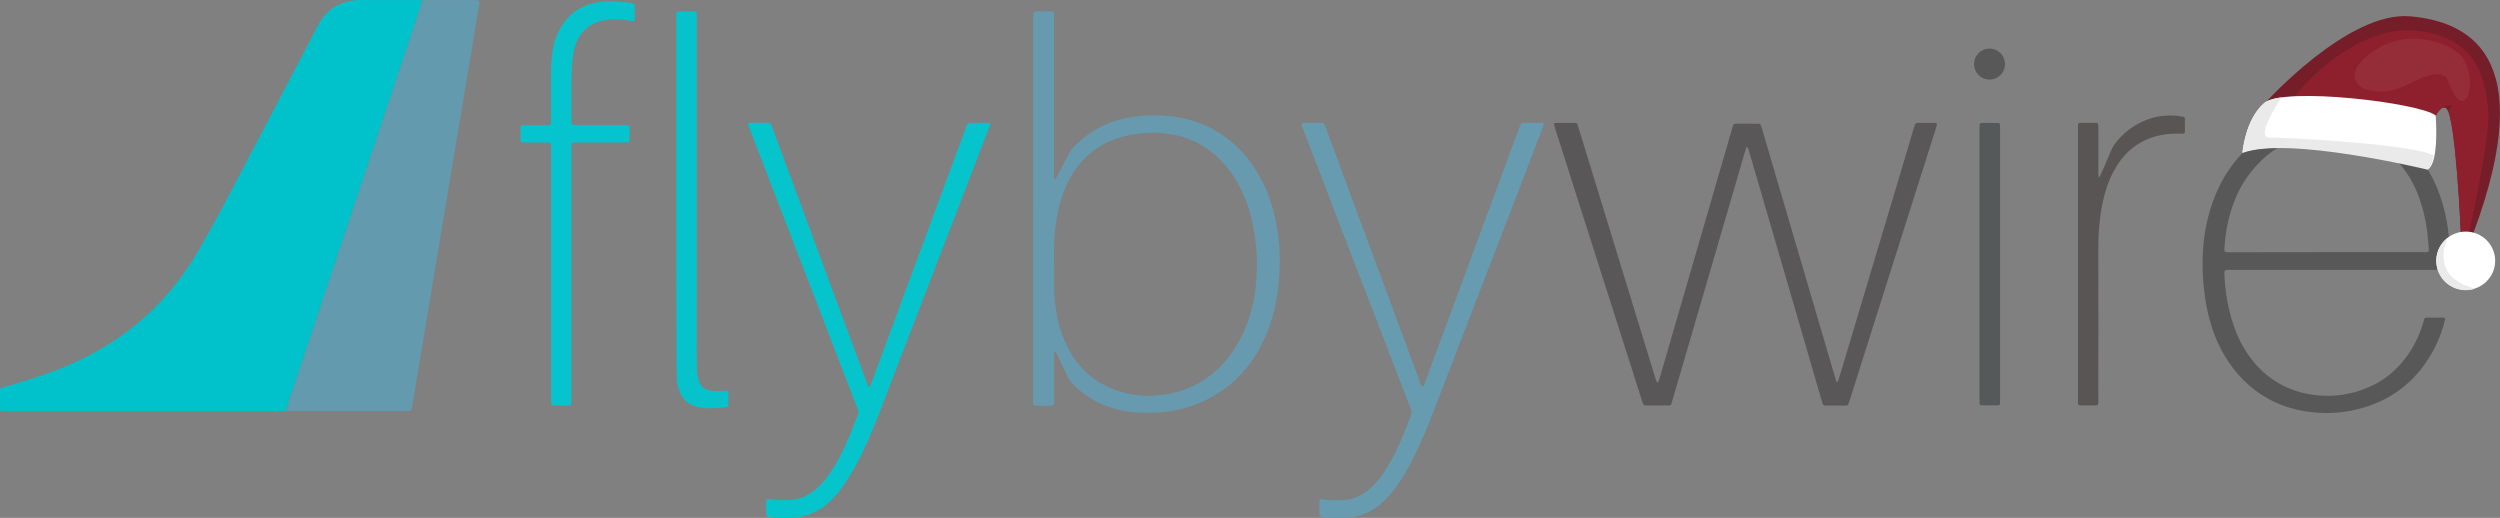 <svg id="Layer_1" data-name="Layer 1" xmlns="http://www.w3.org/2000/svg" xmlns:xlink="http://www.w3.org/1999/xlink" viewBox="0 0 1746.58 361.81"><rect x="0" y="0" width="1746.58" height="361.81" fill="#808080" stroke="none"/><defs><style>.cls-1{fill:none;}.cls-2{fill:#01c2cb;}.cls-3{fill:#649aae;}.cls-4{fill:#595757;}.cls-5{fill:#679aaf;}.cls-6{fill:#585858;}.cls-7{fill:#06c4cc;}.cls-8{fill:#679bb0;}.cls-9{fill:#05c4cd;}.cls-10{fill:#06c2cb;}.cls-11{fill:#595555;}.cls-12{fill:#565959;}.cls-13{fill:#595858;}.cls-14{fill:#751d28;}.cls-15{fill:#8e202d;}.cls-16{fill:#efefef;}.cls-17,.cls-18{fill:#fff;}.cls-18{opacity:0.06;}.cls-19{clip-path:url(#clip-path);}.cls-20{fill:#eaeaea;}.cls-21{clip-path:url(#clip-path-2);}.cls-22{clip-path:url(#clip-path-3);}</style><clipPath id="clip-path" transform="translate(0 -0.59)"><path class="cls-1" d="M1701.62,81.28s.05.67.13,1.82c.42,6.6.47,30.11-5.54,36.08,0,0-98-23.84-129.46-11.73,0,0,1.74-23.5,15.24-35S1690.69,72.36,1701.62,81.28Z"/></clipPath><clipPath id="clip-path-2" transform="translate(0 -0.59)"><path class="cls-1" d="M1743.21,182.77a20.57,20.57,0,0,1-41.14,0,20.17,20.17,0,0,1,3-10.54,20.61,20.61,0,0,1,38.18,10.54Z"/></clipPath><clipPath id="clip-path-3" transform="translate(0 -0.59)"><path class="cls-1" d="M1725.07,162.53s15.16-68.47,13.28-84.69c-2.07-17.87-4.9-51.53-50.52-56s-85,46-85,46l98.81,13.43a13.17,13.17,0,0,1,2.63-3.78c1.39-1.32,3.23-2.89,5-1.18,6.26,6.16,9.92,86.36,9.92,86.36Z"/></clipPath></defs><path id="path8" class="cls-2" d="M199.89,287.54c-.73.09-1.46.23-2.19.26H5.68c-1.47,0-2.94-.06-4.42-.1a1.37,1.37,0,0,1-1.18-1.1c0-.15-.07-.29-.08-.43V273.34a1.87,1.87,0,0,1,1.5-1.91l10.19-3c10.47-3.06,20.82-6.47,31-10.55A204.87,204.87,0,0,0,83.5,236.05a181.42,181.42,0,0,0,31.14-27.36,198.94,198.94,0,0,0,25-34.71q11.09-19.38,21.43-39.18,25.41-48.32,50.73-96.68C215,32,218.19,25.83,221.41,19.7c.75-1.44,1.51-2.88,2.39-4.24a31.13,31.13,0,0,1,22.3-14.4,37.9,37.9,0,0,1,5.73-.41h38.93a12,12,0,0,1,4,.29c.23,1.85-.63,3.46-1.18,5.12q-7,21.17-14.08,42.31L201.08,283.28c-.46,1.41-.79,2.85-1.19,4.26Z" transform="translate(0 -0.59)"/><path id="path10" class="cls-3" d="M199.89,287.54c.4-1.41.73-2.85,1.19-4.24L279.5,48.39q7-21.15,14.08-42.31c.55-1.66,1.41-3.27,1.18-5.12a19.08,19.08,0,0,1,2.6-.34h34.95a8.08,8.08,0,0,1,2.13.38c.23.06.43.39.53.64a1.79,1.79,0,0,1,.06.86c-.95,5.66-1.93,11.31-2.87,17l-3,18.31c-.72,4.35-1.49,8.7-2.22,13s-1.44,8.71-2.16,13.07-1.43,8.71-2.16,13.06-1.48,8.71-2.22,13.06c-.81,4.79-1.63,9.57-2.42,14.37l-3,18.3c-.72,4.35-1.49,8.7-2.22,13s-1.43,8.72-2.16,13.07l-2.27,13.5c-.72,4.35-1.43,8.71-2.16,13.06l-2.27,13.5-2.16,13.07c-.72,4.35-1.43,8.71-2.16,13.06l-2.26,13.5-2.17,13.06L292.89,255l-2.17,13.07q-1.12,6.75-2.27,13.49c-.19,1.16-.47,2.31-.64,3.48-.39,2.59-.66,2.75-3.5,2.74H204.24a43.08,43.08,0,0,1-4.35-.28Z" transform="translate(0 -0.59)"/><path id="path14" class="cls-4" d="M1220.18,103.21c-.62,2-1.27,4-1.84,5.92q-16.08,55.14-32.15,110.29-8.78,30.12-17.63,60.22c-1.4,4.75-.44,4.19-5.58,4.21h-12.4a10.35,10.35,0,0,1-1.76-.12,1,1,0,0,1-.66-.52c-.35-.81-.67-1.63-.94-2.47l-46.75-146.47-13.8-43.37c-.35-1.12-.68-2.26-1-3.39a1,1,0,0,1,.67-1c.14,0,.28-.09.42-.09h13.72a1.59,1.59,0,0,1,1.63,1.22l3.91,12.67,23.21,75.6,26.94,87.87c.38,1.26.86,2.49,1.31,3.73,0,.1.22.16.34.22.34.16.61.1.71-.2.39-1.11.8-2.21,1.13-3.34l24.77-85.28,25.75-88.68c.28-1,.68-1.94,1-2.91a7,7,0,0,1,1.34-.3H1228a5.14,5.14,0,0,1,.88.07,1.48,1.48,0,0,1,1.32,1c.62,2,1.23,3.94,1.81,5.91l23.8,81,25.93,88.17c.41,1.41.85,2.81,1.32,4.37.45-.31,1-.47,1.06-.77q1.45-4.41,2.77-8.85,20.79-69.42,41.55-138.83c2.83-9.46,5.62-18.92,8.44-28.38.32-1.13.7-2.24,1.13-3.33.15-.35.62-.57,1-.83a.8.8,0,0,1,.43-.07h12.83a1,1,0,0,1,.93,1.06.77.77,0,0,1,0,.15c-.28,1-.56,2-.87,3l-7.87,24.86-43,135.6q-4.6,14.53-9.17,29.08c-.27.84-.54,1.68-.85,2.51a1.73,1.73,0,0,1-1.72,1.15h-14.6c-1,0-1.53-.51-1.86-1.57s-.6-2-.89-3l-21.47-73.81q-14.58-50.06-29.2-100.1a7.32,7.32,0,0,0-.65-1.62c-.16-.25-.5-.35-.86-.58Z" transform="translate(0 -0.59)"/><path id="path16" class="cls-5" d="M721.78,146.37V14.56c0-1.47,0-2.94.1-4.41a1.72,1.72,0,0,1,1.78-1.61h11.06a1.62,1.62,0,0,1,1.61,1.61s0,.08,0,.12V120.83c0,1.48,0,3,.06,4.43a2,2,0,0,0,.31.71c.16.29.6,0,1-.68,2-3.79,3.94-7.59,5.93-11.37,1.1-2.09,2.28-4.13,3.33-6.24a17.69,17.69,0,0,1,3.13-4.25A70.44,70.44,0,0,1,767.55,90a67.41,67.41,0,0,1,22.12-7.39,105.17,105.17,0,0,1,19.81-1.44c12.51.46,24.56,2.9,35.82,8.61a77.9,77.9,0,0,1,24.78,19.63,97.44,97.44,0,0,1,18.86,36.19,126.53,126.53,0,0,1,4,19.46,106.06,106.06,0,0,1,1.09,15c0,2.95.06,5.9-.06,8.84-.22,5.3-.73,10.57-1.43,15.84A115.6,115.6,0,0,1,889.75,219a104.7,104.7,0,0,1-12.23,29.25,84.15,84.15,0,0,1-40.92,34.41A91.6,91.6,0,0,1,817,288c-6.6,1.09-13.22,1-19.85.9a72.07,72.07,0,0,1-22.52-4.08,64.59,64.59,0,0,1-26.39-17.25,14,14,0,0,1-2.33-3.73q-3.51-7.38-7-14.75c-.45-.93-1-1.83-1.49-2.71-.1-.16-.48-.16-.74-.18a1,1,0,0,0-.17.34c0,1.32-.11,2.64-.12,4v29.63c0,3.36-.06,3.89-3.63,3.87h-8c-2.69,0-2.94-.43-3-3.18V146.37Zm14.61,40.16h0V199.8a113.06,113.06,0,0,0,1.88,20.2,80.55,80.55,0,0,0,8.94,25.76A59.17,59.17,0,0,0,775,271.35a68.56,68.56,0,0,0,28.37,5.79,64.66,64.66,0,0,0,7.48-.62,82.68,82.68,0,0,0,8.3-1.26,69,69,0,0,0,21.53-9,64,64,0,0,0,9.78-7.56c9.49-8.82,16-19.55,20.61-31.54,4.66-12.24,6.63-25,7-38a129,129,0,0,0-.55-16.33,141.26,141.26,0,0,0-3-18.73,97,97,0,0,0-8.94-23.94,71.71,71.71,0,0,0-20.26-24.22,59.31,59.31,0,0,0-20.5-10.08,73.73,73.73,0,0,0-19.21-2.57A98.26,98.26,0,0,0,795.5,94a69.27,69.27,0,0,0-16.74,3.88,57.13,57.13,0,0,0-26.5,19.85,67.31,67.31,0,0,0-8.72,15.83A97.82,97.82,0,0,0,738,154.4a128,128,0,0,0-1.65,19.35Z" transform="translate(0 -0.59)"/><path id="path18" class="cls-6" d="M1708.22,222.76a9.57,9.57,0,0,1-.11,1.41,89.49,89.49,0,0,1-17.23,35c-11.18,13.71-25.48,22.55-42.56,27a90.11,90.11,0,0,1-32,2.5c-22.67-2.26-41.35-12.09-55.56-30A93.87,93.87,0,0,1,1545,228.21a125.44,125.44,0,0,1-4.77-22,164.83,164.83,0,0,1-1.43-23.81c.3-15.45,2.86-30.49,8.72-44.86a93.27,93.27,0,0,1,22.25-33.15,82.68,82.68,0,0,1,43.64-21.82,87.48,87.48,0,0,1,26.44-.63c21,2.78,38.17,12.4,51.06,29.39a96.22,96.22,0,0,1,14.86,29.36,118.59,118.59,0,0,1,4.77,22.44,140.75,140.75,0,0,1,.8,23,17.38,17.38,0,0,1-.14,1.76c-.08.82-.55,1.23-1.49,1.25H1560.19c-1.48,0-3,0-4.42.06a1.69,1.69,0,0,0-1.77,1.62,1.56,1.56,0,0,0,0,.43c.15,2.8.27,5.6.55,8.38a121.33,121.33,0,0,0,7.22,31.79A77.93,77.93,0,0,0,1574,252.78a63.38,63.38,0,0,0,37.82,22.91,71.59,71.59,0,0,0,40.83-3.68c13.94-5.5,24.57-14.94,32.28-27.72a81.07,81.07,0,0,0,7.59-16.89c.37-1.12.67-2.26,1-3.38s.8-1.52,1.85-1.53h11.06a10.51,10.51,0,0,1,1.77.27Zm-82.87-46h69.9c1.11,0,1.67-.59,1.63-1.59a7.31,7.31,0,0,0-.08-1.32c-.48-4.39-.68-8.8-1.33-13.19a110.54,110.54,0,0,0-5.65-22.66,77.07,77.07,0,0,0-10.16-19,60.59,60.59,0,0,0-23.61-19.49,66.06,66.06,0,0,0-40.15-5.07,68.86,68.86,0,0,0-37.36,19.63A78.71,78.71,0,0,0,1560,143.83a104.66,104.66,0,0,0-5.69,27.16c-.49,6.45-1.1,5.82,5.59,5.83q32.68,0,65.43-.07Z" transform="translate(0 -0.59)"/><path id="path28" class="cls-7" d="M535.43,361.07c-.06-.93-.18-1.79-.18-2.66,0-2.65,0-5.31.08-8a1.23,1.23,0,0,1,1.3-1.18.91.91,0,0,1,.23,0,1.09,1.09,0,0,1,.44.06,61.89,61.89,0,0,0,15.44.53,28.58,28.58,0,0,0,14.37-5.25,44.53,44.53,0,0,0,9.29-8.79A93.52,93.52,0,0,0,586,321a200.8,200.8,0,0,0,9.55-20.9c1.47-3.7,2.9-7.41,4.3-11a19.78,19.78,0,0,0-1.77-5.62q-8.39-21.89-16.85-43.73L541,135.38,523.53,90c-.32-.82-.58-1.67-.86-2.51a.9.9,0,0,1,.6-1c.44,0,.87-.14,1.31-.14h11.95a11.72,11.72,0,0,1,1.45.18A12.6,12.6,0,0,1,539,88.33c1,2.61,2,5.25,2.92,7.87l42.71,115.25,20.88,56.38c.35,1,.79,1.89,1.21,2.83a.42.42,0,0,0,.33.2c.25,0,.64-.1.72-.27q.66-1.39,1.2-2.85l42.64-115.27q11.42-30.89,22.88-61.77a30.49,30.49,0,0,1,1.1-2.89,9.49,9.49,0,0,1,1-1.44h14.21c.83,0,1.18.69.87,1.59-.24.7-.49,1.39-.76,2.08l-7,18.15-34.47,89.53Q632.25,242.5,615,287.26c-4,10.31-8.15,20.55-13,30.48a152.57,152.57,0,0,1-13.33,22.9,72.51,72.51,0,0,1-9.32,10.64,40,40,0,0,1-16.76,9.51,37.72,37.72,0,0,1-7.82,1.39,106.2,106.2,0,0,1-14.16-.1,14.28,14.28,0,0,1-5.2-1Z" transform="translate(0 -0.59)"/><path id="path30" class="cls-8" d="M1062.83,86.69a15.78,15.78,0,0,1,2.16-.29h9.74c4.08,0,4.49-.28,2.83,3.95-4.36,11.11-8.57,22.28-12.85,33.42l-14.9,38.79q-5.79,15.06-11.61,30.11l-14.92,38.78-11.45,29.7-10.63,27.64q-4,10.53-8.64,20.83c-2.23,5-4.55,9.91-7.11,14.73a127.36,127.36,0,0,1-11,17.63A61.48,61.48,0,0,1,963.2,353.8a39.28,39.28,0,0,1-23.69,8.58c-3.84.06-7.67,0-11.51-.1a22.84,22.84,0,0,1-3.09-.24c-2.91-.46-3.2-.82-3.18-3.68v-7.52a1.36,1.36,0,0,1,1.69-1.5c4.23.9,8.52.71,12.79.74a29.9,29.9,0,0,0,19.22-6.75,46.9,46.9,0,0,0,7.51-7.46,108.4,108.4,0,0,0,13-21.5c3.42-7.19,6.28-14.63,9.21-22a14.88,14.88,0,0,0,.89-2.5,5.29,5.29,0,0,0,0-2.17,14.74,14.74,0,0,0-.88-2.49q-10.69-27.85-21.41-55.71-8.84-22.89-17.71-45.76-7.49-19.4-14.91-38.79L919.94,115.6l-9.71-25.16c-.37-1-.63-2-.93-2.94a1.14,1.14,0,0,1,.69-1c.44,0,.87-.15,1.31-.16h12A2.29,2.29,0,0,1,925.57,88l.92,2.48q8.29,22.4,16.59,44.77c3.53,9.54,7,19.09,10.55,28.62l15.86,42.68q4.92,13.26,9.81,26.54l13.18,35.65a11,11,0,0,0,1,1.93.81.81,0,0,0,.71-.06,7.1,7.1,0,0,0,.83-1.53l8.15-22,17.08-46c3.53-9.54,7-19.09,10.54-28.63q8-21.56,16-43.09,3.76-10.16,7.47-20.34t7.57-20.29c.34-.63.66-1.29,1-2Z" transform="translate(0 -0.59)"/><path id="path32" class="cls-9" d="M442.94,3.31a3.89,3.89,0,0,1,.5,1.23v9.72a1.09,1.09,0,0,1-1.09,1.09h0c-1-.12-2-.25-3.06-.41a55.34,55.34,0,0,0-14.54-.57,32.66,32.66,0,0,0-6.48,1.38,24.18,24.18,0,0,0-15.59,14.6,37.54,37.54,0,0,0-2.58,10.7,179.33,179.33,0,0,0-.85,18.54c.09,8.11,0,16.22,0,24.32A21.13,21.13,0,0,0,399.4,87a1.29,1.29,0,0,0,.86.84,29.66,29.66,0,0,0,3.52.19h31c5.47,0,5.06-.47,5.07,4.92,0,1.92,0,3.83-.06,5.75a1.44,1.44,0,0,1-1.46,1.35c-1.33,0-2.66.06-4,.06h-31c-4.2,0-4.15-.12-4.12,4.12V278.46c0,6.05.74,5.4-5.41,5.43-2.51,0-5-.05-7.52-.1a1.29,1.29,0,0,1-1.18-1.09c0-.44-.08-.88-.08-1.32V105.83c0-1.62-.08-3.23-.18-4.85a.91.91,0,0,0-.58-.61,10,10,0,0,0-2.18-.24H365.27a1.52,1.52,0,0,1-1.57-1.47,1.15,1.15,0,0,1,0-.26V89.56a1.39,1.39,0,0,1,1.38-1.4h0c1,0,2.07-.06,3.1-.06h15c1.18,0,1.69-.56,1.71-1.55V56a157.74,157.74,0,0,1,.87-17.66,46.65,46.65,0,0,1,5.52-17.67c5.94-10.63,15-16.7,27-18.58a61.71,61.71,0,0,1,15-.24c1.91.17,3.83.34,5.72.62a32.24,32.24,0,0,1,3.88.82Z" transform="translate(0 -0.59)"/><path id="path34" class="cls-10" d="M472.48,138V14.18c0-1.47,0-2.94.11-4.41a1.34,1.34,0,0,1,1.15-1.15c1.32,0,2.65-.09,4-.1h6.64c1.9,0,2.29.43,2.33,2.36V241.24c0,5.6.13,11.2.17,16.8a29.68,29.68,0,0,0,.81,6.57,17.12,17.12,0,0,0,1.25,3.76,8.64,8.64,0,0,0,5.2,4.51,16,16,0,0,0,5.64.94c2.65-.07,5.3-.17,8-.26a1.37,1.37,0,0,1,1,.73c0,.3.09.59.09.88v7.52c0,1.5-.6,2.21-2,2.38-5.72.68-11.45,1.17-17.19.26a31.91,31.91,0,0,1-4.3-1,16,16,0,0,1-10-8.81,28.35,28.35,0,0,1-2.53-11.13c-.17-3.83-.22-7.66-.27-11.5v-11Z" transform="translate(0 -0.59)"/><path id="path36" class="cls-11" d="M1465.68,283.34a3.93,3.93,0,0,1-2.64.5c-3.67-.11-7.35.3-11-.27a7.37,7.37,0,0,1-.32-1.39V92c0-1.47,0-2.94.1-4.41a1.26,1.26,0,0,1,1.14-1.14h11.5a1.37,1.37,0,0,1,1.46,1.3v0c0,1.33.06,2.65.06,4v30.51a11.15,11.15,0,0,0,.31,2.06s.37.07.41,0a19.41,19.41,0,0,0,1-1.92c2.47-5.67,5-11.34,7.37-17a22.85,22.85,0,0,1,3.47-5.61,50,50,0,0,1,21.18-15.46,45.45,45.45,0,0,1,21.72-2.74c1.31.16,2.62.36,3.92.58a1.52,1.52,0,0,1,1.08,1.26v9.28c0,.79-.59,1.26-1.48,1.26h-4.86a53.83,53.83,0,0,0-12.7,1.54A45.38,45.38,0,0,0,1479.87,115a69.57,69.57,0,0,0-8.47,17.92,105.07,105.07,0,0,0-3.69,16.35,174,174,0,0,0-1.77,26q.06,51.74,0,103.48a14.25,14.25,0,0,1-.26,4.64Z" transform="translate(0 -0.59)"/><path id="path38" class="cls-12" d="M1382.94,185.3V92c0-1.48.06-3,.12-4.42a1.31,1.31,0,0,1,1.17-1.11h11.92c.51,0,1,.62,1.08,1.21a9.92,9.92,0,0,1,.1,1.32v188.8c0,1.62,0,3.24-.1,4.86a1.27,1.27,0,0,1-1.17,1.09h-11.93a1.36,1.36,0,0,1-1.13-1.16c0-1.48-.06-3-.06-4.42Z" transform="translate(0 -0.59)"/><path id="path40" class="cls-13" d="M1389.78,56.18a10.81,10.81,0,1,1,.35,0Z" transform="translate(0 -0.59)"/><path class="cls-14" d="M1582.51,72.52S1640.57,8,1684,12c38.62,3.55,90.92,25.2,44,151.38l-8.86-.4s-3.14-80-9.89-86.66c-3.22-3.19-7.65,5-7.65,5L1582,72.48" transform="translate(0 -0.59)"/><path class="cls-15" d="M1725.12,162.64S1740.28,94.18,1738.4,78c-2.06-17.86-4.9-51.52-50.52-55.95s-85,46-85,46l98.81,13.43s4.33-8.57,7.65-5c6.15,6.65,9.88,86.37,9.88,86.37Z" transform="translate(0 -0.59)"/><path class="cls-16" d="M1588.28,69.72" transform="translate(0 -0.59)"/><path class="cls-17" d="M1701.62,81.28s.05.67.13,1.82c.42,6.6,1.38,29.18-4.63,35.14,0,0-99-23.21-130.49-11.1,0,0,1.86-23.19,15.36-34.66S1690.69,72.36,1701.62,81.28Z" transform="translate(0 -0.59)"/><ellipse class="cls-17" cx="1722.64" cy="182.18" rx="20.57" ry="20.39"/><path class="cls-18" d="M1708.94,54.66a4.17,4.17,0,0,1,.81,1.4c1.29,3.58,7.65,20.09,12.89,13.66,4.13-5.07,4.31-17.61-1.45-27.75-5.52-9.72-35.1-22.2-59.71-7.64s-16.27,26.49-9,28.55c13.78,3.93,23.77-.42,28.93-3C1688,56.7,1703.43,48.53,1708.94,54.66Z" transform="translate(0 -0.59)"/><g class="cls-19"><path class="cls-20" d="M1593.82,68.66s-18.46,27.93-8.81,28c10.93,0,107.38,4.62,117.06,13.68l-1.66,12.25S1565,109.68,1564.63,110.22s-8.9-19.72-8.9-20.37,29.82-28,29.38-28S1593.82,68.66,1593.82,68.66Z" transform="translate(0 -0.59)"/></g><g class="cls-21"><path class="cls-20" d="M1710,166.67s-13.9,27.07,19,35.48-24.36,2.36-24.36,2.36l-10-30.12Z" transform="translate(0 -0.59)"/></g><g class="cls-22"><path class="cls-14" d="M1710.53,79.62c0-3.38,3.1-5.46,3.1-5.46a20.64,20.64,0,0,0-6.65,1.19.82.82,0,0,0-.2,1.41Z" transform="translate(0 -0.59)"/></g></svg>